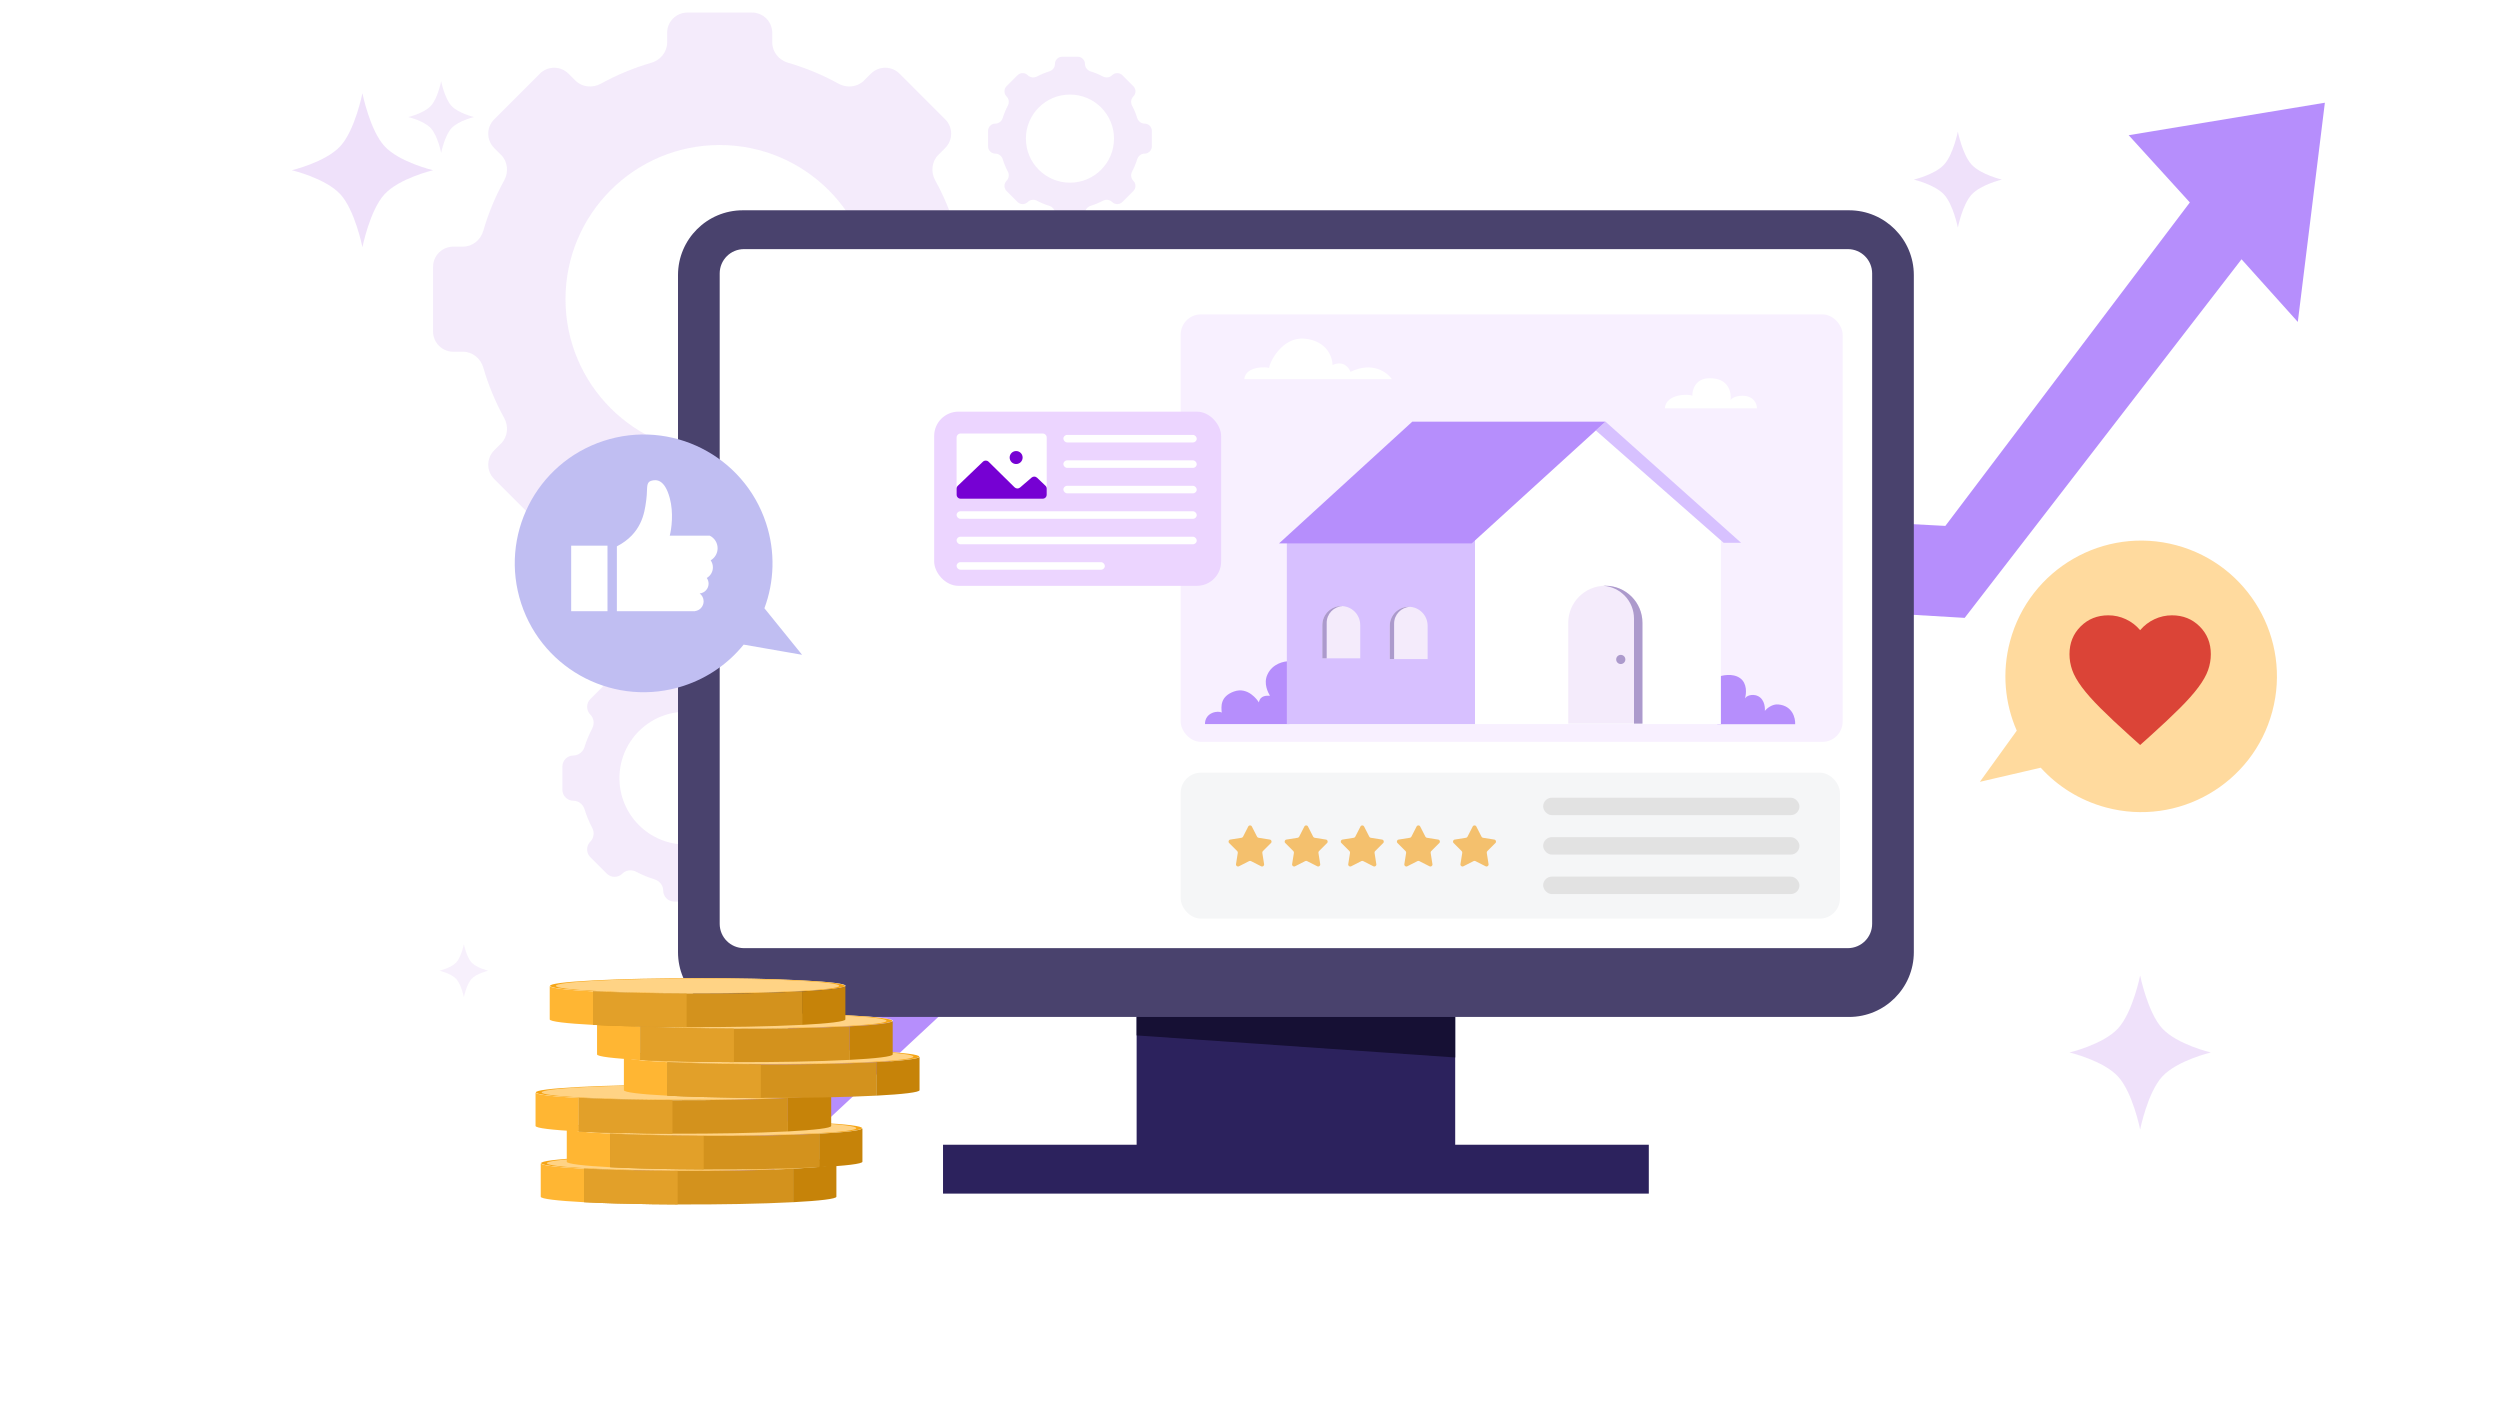 <svg width="617" height="347" viewBox="0 0 617 347" fill="none" xmlns="http://www.w3.org/2000/svg">
<path fill-rule="evenodd" clip-rule="evenodd" d="M169.652 3.098C166.891 3.098 164.652 5.336 164.652 8.098V10.477C164.652 12.828 163.006 14.841 160.747 15.493C156.375 16.756 152.206 18.496 148.301 20.654C146.242 21.791 143.655 21.532 141.992 19.869L140.305 18.182C138.353 16.23 135.187 16.23 133.234 18.182L121.964 29.453C120.011 31.405 120.011 34.571 121.964 36.524L123.651 38.212C125.314 39.874 125.574 42.461 124.436 44.52C122.279 48.425 120.539 52.594 119.277 56.966C118.624 59.225 116.612 60.871 114.26 60.871H111.879C109.117 60.871 106.879 63.11 106.879 65.871V81.811C106.879 84.572 109.117 86.811 111.879 86.811H114.261C116.612 86.811 118.625 88.457 119.277 90.716C120.539 95.087 122.279 99.256 124.437 103.162C125.574 105.22 125.315 107.807 123.652 109.47L121.965 111.157C120.012 113.11 120.012 116.276 121.965 118.229L133.235 129.499C135.188 131.452 138.354 131.452 140.306 129.499L141.994 127.812C143.656 126.149 146.243 125.89 148.302 127.027C152.207 129.185 156.376 130.925 160.747 132.187C163.006 132.839 164.652 134.852 164.652 137.204V139.584C164.652 142.345 166.891 144.584 169.652 144.584H185.591C188.353 144.584 190.591 142.345 190.591 139.584V137.205C190.591 134.853 192.237 132.841 194.497 132.189C198.869 130.927 203.039 129.186 206.945 127.028C209.004 125.891 211.59 126.15 213.253 127.813L214.939 129.499C216.891 131.451 220.057 131.451 222.01 129.499L233.28 118.228C235.233 116.276 235.233 113.11 233.28 111.157L231.596 109.473C229.933 107.81 229.674 105.223 230.811 103.164C232.969 99.258 234.71 95.088 235.972 90.716C236.625 88.457 238.637 86.811 240.989 86.811H243.365C246.127 86.811 248.365 84.572 248.365 81.811V65.871C248.365 63.11 246.127 60.871 243.365 60.871H240.989C238.637 60.871 236.625 59.225 235.973 56.966C234.71 52.593 232.97 48.424 230.812 44.517C229.674 42.459 229.934 39.872 231.596 38.209L233.281 36.524C235.234 34.572 235.234 31.406 233.281 29.453L222.011 18.183C220.058 16.23 216.892 16.23 214.939 18.183L213.254 19.868C211.592 21.53 209.005 21.79 206.946 20.653C203.04 18.494 198.87 16.754 194.497 15.492C192.237 14.839 190.591 12.827 190.591 10.475V8.098C190.591 5.336 188.353 3.098 185.591 3.098H169.652ZM177.618 111.894C198.633 111.894 215.669 94.858 215.669 73.843C215.669 52.828 198.633 35.792 177.618 35.792C156.603 35.792 139.567 52.828 139.567 73.843C139.567 94.858 156.603 111.894 177.618 111.894Z" fill="#7601D3" fill-opacity="0.08"/>
<path fill-rule="evenodd" clip-rule="evenodd" d="M166.402 161.574C164.899 161.574 163.681 162.792 163.681 164.295C163.681 165.575 162.784 166.667 161.56 167.044C159.986 167.529 158.475 168.158 157.043 168.917C155.911 169.517 154.504 169.378 153.598 168.473C152.535 167.41 150.811 167.41 149.748 168.473L145.699 172.522C144.636 173.585 144.636 175.309 145.699 176.372C146.605 177.278 146.743 178.685 146.143 179.817C145.385 181.249 144.756 182.76 144.271 184.334C143.894 185.557 142.801 186.455 141.521 186.455C140.018 186.455 138.799 187.674 138.799 189.177V194.904C138.799 196.407 140.017 197.626 141.521 197.626C142.801 197.626 143.894 198.523 144.27 199.747C144.755 201.322 145.385 202.833 146.143 204.265C146.743 205.396 146.604 206.804 145.699 207.709C144.636 208.773 144.636 210.497 145.699 211.56L149.748 215.609C150.811 216.672 152.535 216.672 153.598 215.609C154.503 214.703 155.911 214.565 157.042 215.165C158.474 215.924 159.986 216.553 161.56 217.038C162.784 217.415 163.681 218.507 163.681 219.787C163.681 221.29 164.899 222.508 166.402 222.508H172.131C173.634 222.508 174.852 221.29 174.852 219.787C174.852 218.508 175.749 217.416 176.972 217.039C178.548 216.554 180.06 215.925 181.493 215.165C182.624 214.566 184.031 214.704 184.936 215.609C185.999 216.672 187.722 216.672 188.785 215.609L192.835 211.559C193.898 210.496 193.898 208.773 192.835 207.71C191.93 206.805 191.792 205.398 192.392 204.267C193.151 202.834 193.781 201.321 194.266 199.745C194.643 198.523 195.734 197.626 197.013 197.626C198.515 197.626 199.732 196.409 199.732 194.907V189.174C199.732 187.672 198.515 186.455 197.013 186.455C195.734 186.455 194.642 185.558 194.266 184.336C193.781 182.76 193.151 181.248 192.391 179.814C191.792 178.683 191.93 177.277 192.835 176.371C193.898 175.309 193.898 173.586 192.835 172.523L188.785 168.473C187.722 167.41 185.999 167.41 184.936 168.473C184.03 169.378 182.624 169.516 181.492 168.917C180.059 168.157 178.547 167.528 176.972 167.043C175.749 166.666 174.852 165.574 174.852 164.295C174.852 162.792 173.634 161.574 172.131 161.574H166.402ZM169.265 208.43C178.315 208.43 185.652 201.093 185.652 192.042C185.652 182.992 178.315 175.655 169.265 175.655C160.214 175.655 152.877 182.992 152.877 192.042C152.877 201.093 160.214 208.43 169.265 208.43Z" fill="#7601D3" fill-opacity="0.08"/>
<path fill-rule="evenodd" clip-rule="evenodd" d="M262.165 13.996C261.168 13.996 260.36 14.804 260.36 15.801C260.36 16.65 259.765 17.375 258.953 17.625C257.909 17.947 256.906 18.364 255.956 18.868C255.205 19.266 254.271 19.174 253.67 18.573C252.965 17.867 251.821 17.867 251.115 18.573L248.43 21.259C247.724 21.964 247.724 23.108 248.43 23.814C249.031 24.415 249.122 25.349 248.724 26.1C248.221 27.05 247.804 28.052 247.483 29.096C247.232 29.908 246.507 30.503 245.658 30.503C244.66 30.503 243.852 31.312 243.852 32.31V36.109C243.852 37.107 244.66 37.915 245.658 37.915C246.507 37.915 247.232 38.511 247.482 39.323C247.804 40.367 248.221 41.369 248.724 42.319C249.122 43.07 249.031 44.004 248.43 44.605C247.724 45.311 247.724 46.455 248.43 47.16L251.116 49.846C251.821 50.552 252.965 50.552 253.67 49.846C254.271 49.245 255.205 49.154 255.956 49.552C256.906 50.055 257.909 50.473 258.953 50.795C259.765 51.045 260.36 51.769 260.36 52.618C260.36 53.615 261.168 54.424 262.166 54.424H265.967C266.964 54.424 267.772 53.616 267.772 52.619C267.772 51.77 268.367 51.045 269.178 50.796C270.224 50.474 271.227 50.056 272.178 49.552C272.929 49.155 273.862 49.246 274.462 49.847C275.167 50.552 276.31 50.552 277.015 49.847L279.703 47.158C280.408 46.454 280.408 45.311 279.703 44.606C279.103 44.006 279.011 43.073 279.409 42.322C279.913 41.371 280.331 40.367 280.653 39.321C280.903 38.51 281.627 37.915 282.475 37.915C283.472 37.915 284.279 37.108 284.279 36.111V32.308C284.279 31.311 283.472 30.503 282.475 30.503C281.627 30.503 280.903 29.909 280.653 29.098C280.331 28.052 279.913 27.048 279.409 26.097C279.011 25.347 279.103 24.414 279.703 23.813C280.408 23.108 280.408 21.965 279.703 21.261L277.015 18.573C276.31 17.868 275.167 17.868 274.462 18.573C273.862 19.173 272.928 19.265 272.178 18.867C271.227 18.364 270.224 17.946 269.178 17.624C268.367 17.374 267.772 16.65 267.772 15.801C267.772 14.804 266.964 13.996 265.967 13.996H262.165ZM264.065 45.084C270.069 45.084 274.937 40.216 274.937 34.211C274.937 28.206 270.069 23.339 264.065 23.339C258.06 23.339 253.192 28.206 253.192 34.211C253.192 40.216 258.06 45.084 264.065 45.084Z" fill="#7601D3" fill-opacity="0.08"/>
<path d="M182.943 296.266H148.371L337.447 122.316L480.115 129.792L540.452 49.962L525.355 33.365L573.777 25.352L567.098 79.45L553.21 63.989L484.88 152.492L346.165 144.282L182.943 296.266Z" fill="#B68EFC"/>
<rect x="280.52" y="249.326" width="78.623" height="34.013" fill="#2C225D"/>
<path d="M280.52 250.986H359.143V260.986L280.52 255.543V250.986Z" fill="#161034"/>
<path d="M167.33 67.897C167.33 59.06 174.494 51.897 183.33 51.897H456.334C465.17 51.897 472.334 59.06 472.334 67.897V234.987C472.334 243.823 465.17 250.987 456.334 250.987H183.33C174.494 250.987 167.33 243.823 167.33 234.987V67.897Z" fill="#49426D"/>
<path d="M177.621 67.482C177.621 64.169 180.307 61.482 183.621 61.482H456.045C459.358 61.482 462.045 64.169 462.045 67.482V228.002C462.045 231.316 459.358 234.002 456.045 234.002H183.621C180.307 234.002 177.621 231.316 177.621 228.002V67.482Z" fill="white"/>
<rect x="232.738" y="282.521" width="174.188" height="12.062" fill="#2C225D"/>
<rect x="291.393" y="77.586" width="163.372" height="105.509" rx="5" fill="#F8F0FF"/>
<path d="M318.256 178.699H297.387C297.387 175.719 300.772 175.309 301.521 175.883C301.396 174.384 301.097 171.911 304.544 170.662C307.992 169.413 310.358 172.786 310.69 173.351C311.039 171.507 312.771 171.704 313.422 171.704C312.957 170.913 311.795 168.729 312.771 166.544C313.999 163.755 316.939 163.151 318.256 163.198V178.699Z" fill="#B68EFC"/>
<path d="M423.813 178.732V167.128C424.934 166.666 427.63 166.066 429.445 167.36C431.26 168.654 431.007 171.23 430.654 172.357C430.893 171.987 431.736 171.311 433.197 171.569C435.346 172.028 435.668 174.339 435.561 175.437C436.05 174.84 437.409 173.689 438.927 173.861C442.423 174.205 443.13 177.252 443.046 178.732H423.813Z" fill="#B68EFC"/>
<path d="M343.505 93.575H307.092C307.406 90.255 312.679 90.537 313.228 90.811C313.274 89.485 316.43 83.035 322.011 83.584C327.592 84.133 328.873 88.296 328.873 90.08C331.755 88.845 332.99 90.949 333.311 91.772C338.727 89.137 342.364 91.876 343.505 93.575Z" fill="white"/>
<path d="M433.616 100.773H410.883C411.174 97.138 416.796 97.185 417.669 97.67C417.62 96.362 418.347 93.356 421.886 93.356C426.617 93.24 427.347 96.862 427.121 98.688C427.363 98.349 428.284 97.67 430.029 97.67C432.899 97.67 433.616 99.739 433.616 100.773Z" fill="white"/>
<path d="M317.592 178.696V133.215H364.037V178.696H317.592Z" fill="#D7C0FF"/>
<path d="M424.719 178.701H364.038L364.037 133.352L393.846 106.23L424.719 133.352V178.701Z" fill="white"/>
<path d="M429.705 133.965L396.23 104.059L393.85 106.23L425.4 133.965L429.705 133.965Z" fill="#D7C1FF"/>
<path d="M363.22 134.112H315.668L348.553 104.066H396.224L363.22 134.112Z" fill="#B68EFC"/>
<path d="M387.043 153.717C387.043 148.659 391.143 144.559 396.201 144.559V144.559C401.259 144.559 405.36 148.659 405.36 153.717V178.589H387.043V153.717Z" fill="#F4EBFB"/>
<path d="M335.701 154.252C335.701 151.673 333.61 149.582 331.031 149.582V149.582C328.452 149.582 326.361 151.673 326.361 154.252V162.48H335.701V154.252Z" fill="#F4EBFB"/>
<path d="M352.338 154.426C352.338 151.847 350.247 149.756 347.668 149.756V149.756C345.089 149.756 342.998 151.847 342.998 154.426V162.653H352.338V154.426Z" fill="#F4EBFB"/>
<path fill-rule="evenodd" clip-rule="evenodd" d="M395.662 144.574C395.84 144.564 396.02 144.559 396.201 144.559C401.258 144.559 405.358 148.659 405.358 153.717V178.589H403.27V152.673C403.27 148.361 399.907 144.836 395.662 144.574ZM400.006 163.885C400.632 163.885 401.139 163.378 401.139 162.752C401.139 162.127 400.632 161.62 400.006 161.62C399.38 161.62 398.873 162.127 398.873 162.752C398.873 163.378 399.38 163.885 400.006 163.885Z" fill="#AC9ACC"/>
<path fill-rule="evenodd" clip-rule="evenodd" d="M331.301 149.588C331.21 149.583 331.118 149.58 331.026 149.58C328.447 149.58 326.357 151.671 326.357 154.25V162.477H327.422V153.718C327.422 151.519 329.136 149.721 331.301 149.588ZM347.943 149.763C347.853 149.757 347.761 149.755 347.669 149.755C345.09 149.755 342.999 151.846 342.999 154.425V162.652H344.064V153.892C344.064 151.694 345.779 149.896 347.943 149.763Z" fill="#D7C0FF"/>
<path fill-rule="evenodd" clip-rule="evenodd" d="M331.301 149.588C331.21 149.583 331.118 149.58 331.026 149.58C328.447 149.58 326.357 151.671 326.357 154.25V162.477H327.422V153.718C327.422 151.519 329.136 149.721 331.301 149.588ZM347.943 149.763C347.853 149.757 347.761 149.755 347.669 149.755C345.09 149.755 342.999 151.846 342.999 154.425V162.652H344.064V153.892C344.064 151.694 345.779 149.896 347.943 149.763Z" fill="black" fill-opacity="0.2"/>
<rect x="230.553" y="101.596" width="70.823" height="42.989" rx="6" fill="#ECD5FF"/>
<path d="M236.088 107.99C236.088 107.438 236.536 106.99 237.088 106.99H257.33C257.883 106.99 258.33 107.438 258.33 107.99V120.174V122.09C258.33 122.642 257.883 123.09 257.33 123.09H237.088C236.536 123.09 236.088 122.642 236.088 122.09V120.174V107.99Z" fill="white"/>
<path d="M250.784 114.522C251.668 114.522 252.385 113.805 252.385 112.92C252.385 112.036 251.668 111.318 250.784 111.318C249.899 111.318 249.182 112.036 249.182 112.92C249.182 113.805 249.899 114.522 250.784 114.522Z" fill="#7601D3"/>
<path d="M258.33 122.091C258.33 122.643 257.883 123.091 257.33 123.091H237.088C236.536 123.091 236.088 122.643 236.088 122.091V120.601C236.088 120.329 236.199 120.068 236.396 119.879L242.59 113.946C242.98 113.572 243.598 113.576 243.983 113.956L250.398 120.273C250.769 120.638 251.358 120.658 251.752 120.319L254.601 117.865C254.991 117.529 255.572 117.544 255.944 117.899L258.02 119.879C258.218 120.068 258.33 120.329 258.33 120.603V122.091Z" fill="#7601D3"/>
<rect x="262.441" y="107.336" width="32.913" height="1.857" rx="0.929" fill="white"/>
<rect x="262.441" y="113.617" width="32.913" height="1.857" rx="0.929" fill="white"/>
<rect x="262.441" y="119.898" width="32.913" height="1.857" rx="0.929" fill="white"/>
<rect x="236.088" y="126.182" width="59.267" height="1.857" rx="0.929" fill="white"/>
<rect x="236.088" y="132.465" width="59.267" height="1.857" rx="0.929" fill="white"/>
<rect x="236.088" y="138.746" width="36.588" height="1.857" rx="0.929" fill="white"/>
<rect x="291.393" y="190.695" width="162.708" height="36.023" rx="5" fill="#F5F6F7"/>
<rect x="380.848" y="196.873" width="63.256" height="4.309" rx="2.154" fill="#E2E2E2"/>
<rect x="380.848" y="206.609" width="63.256" height="4.309" rx="2.154" fill="#E2E2E2"/>
<rect x="380.848" y="216.35" width="63.256" height="4.309" rx="2.154" fill="#E2E2E2"/>
<path d="M308.067 203.978C308.253 203.614 308.773 203.614 308.958 203.978L310.243 206.496C310.316 206.639 310.452 206.738 310.61 206.763L313.403 207.207C313.806 207.271 313.966 207.765 313.678 208.054L311.68 210.054C311.567 210.168 311.515 210.328 311.54 210.486L311.98 213.279C312.044 213.682 311.623 213.987 311.26 213.802L308.74 212.52C308.597 212.448 308.429 212.448 308.286 212.52L305.766 213.802C305.402 213.987 304.982 213.682 305.045 213.279L305.486 210.486C305.511 210.328 305.459 210.168 305.346 210.054L303.348 208.054C303.059 207.765 303.22 207.271 303.623 207.207L306.415 206.763C306.573 206.738 306.71 206.639 306.782 206.496L308.067 203.978Z" fill="#F4C06D"/>
<path d="M321.917 203.978C322.103 203.614 322.622 203.614 322.808 203.978L324.093 206.496C324.166 206.639 324.302 206.738 324.46 206.763L327.252 207.207C327.655 207.271 327.816 207.765 327.527 208.054L325.529 210.054C325.416 210.168 325.364 210.328 325.389 210.486L325.83 213.279C325.893 213.682 325.473 213.987 325.109 213.802L322.589 212.52C322.447 212.448 322.278 212.448 322.136 212.52L319.616 213.802C319.252 213.987 318.831 213.682 318.895 213.279L319.336 210.486C319.361 210.328 319.308 210.168 319.195 210.054L317.198 208.054C316.909 207.765 317.07 207.271 317.473 207.207L320.265 206.763C320.423 206.738 320.559 206.639 320.632 206.496L321.917 203.978Z" fill="#F4C06D"/>
<path d="M336.657 203.978C336.472 203.614 335.952 203.614 335.767 203.978L334.481 206.496C334.409 206.639 334.272 206.738 334.115 206.763L331.322 207.207C330.919 207.271 330.759 207.765 331.047 208.054L333.045 210.054C333.158 210.168 333.21 210.328 333.185 210.486L332.745 213.279C332.681 213.682 333.101 213.987 333.465 213.802L335.985 212.52C336.128 212.448 336.296 212.448 336.439 212.52L338.959 213.802C339.323 213.987 339.743 213.682 339.679 213.279L339.239 210.486C339.214 210.328 339.266 210.168 339.379 210.054L341.377 208.054C341.665 207.765 341.505 207.271 341.102 207.207L338.309 206.763C338.152 206.738 338.015 206.639 337.943 206.496L336.657 203.978Z" fill="#F4C06D"/>
<path d="M349.614 203.978C349.8 203.614 350.319 203.614 350.505 203.978L351.79 206.496C351.863 206.639 351.999 206.738 352.157 206.763L354.949 207.207C355.353 207.271 355.513 207.765 355.225 208.054L353.227 210.054C353.114 210.168 353.062 210.328 353.087 210.486L353.527 213.279C353.591 213.682 353.17 213.987 352.806 213.802L350.286 212.52C350.144 212.448 349.975 212.448 349.833 212.52L347.313 213.802C346.949 213.987 346.529 213.682 346.592 213.279L347.033 210.486C347.058 210.328 347.006 210.168 346.893 210.054L344.895 208.054C344.606 207.765 344.767 207.271 345.17 207.207L347.962 206.763C348.12 206.738 348.256 206.639 348.329 206.496L349.614 203.978Z" fill="#F4C06D"/>
<path d="M364.355 203.978C364.169 203.614 363.65 203.614 363.464 203.978L362.179 206.496C362.106 206.639 361.97 206.738 361.812 206.763L359.02 207.207C358.616 207.271 358.456 207.765 358.744 208.054L360.742 210.054C360.855 210.168 360.907 210.328 360.882 210.486L360.442 213.279C360.378 213.682 360.799 213.987 361.163 213.802L363.683 212.52C363.825 212.448 363.994 212.448 364.136 212.52L366.656 213.802C367.02 213.987 367.44 213.682 367.377 213.279L366.936 210.486C366.911 210.328 366.963 210.168 367.076 210.054L369.074 208.054C369.363 207.765 369.202 207.271 368.799 207.207L366.007 206.763C365.849 206.738 365.713 206.639 365.64 206.496L364.355 203.978Z" fill="#F4C06D"/>
<path d="M519.77 199.286C537.643 204.075 556.013 193.469 560.802 175.597C565.591 157.725 554.985 139.354 537.112 134.565C519.24 129.777 500.87 140.383 496.081 158.255C494.036 165.887 494.799 173.611 497.736 180.328L488.631 192.955L503.652 189.467C507.826 194.066 513.326 197.559 519.77 199.286Z" fill="#FFDA9E"/>
<path d="M528.191 183.869L525.662 181.601C522.725 178.956 520.298 176.674 518.379 174.755C516.461 172.836 514.934 171.114 513.801 169.587C512.667 168.061 511.875 166.659 511.424 165.379C510.973 164.1 510.748 162.792 510.748 161.455C510.748 158.722 511.664 156.44 513.495 154.609C515.327 152.777 517.609 151.861 520.342 151.861C521.853 151.861 523.292 152.181 524.659 152.821C526.025 153.46 527.202 154.361 528.191 155.524C529.179 154.361 530.356 153.46 531.723 152.821C533.089 152.181 534.528 151.861 536.04 151.861C538.773 151.861 541.055 152.777 542.886 154.609C544.718 156.44 545.633 158.722 545.633 161.455C545.633 162.792 545.408 164.1 544.957 165.379C544.507 166.659 543.715 168.061 542.581 169.587C541.447 171.114 539.921 172.836 538.002 174.755C536.084 176.674 533.656 178.956 530.72 181.601L528.191 183.869Z" fill="#DB4437"/>
<g filter="url(#filter0_d_7461_45437)">
<path d="M168.776 168.248C152.092 173.73 134.123 164.649 128.641 147.965C123.158 131.28 132.24 113.311 148.924 107.829C165.608 102.347 183.578 111.428 189.06 128.112C191.401 135.237 191.086 142.597 188.657 149.118L197.953 160.604L183.534 158.092C179.821 162.67 174.793 166.271 168.776 168.248Z" fill="#C0BEF2"/>
<path fill-rule="evenodd" clip-rule="evenodd" d="M152.246 133.841V149.838H171.549L171.551 149.816C172.738 149.657 173.655 148.639 173.655 147.408C173.655 146.614 173.273 145.908 172.684 145.465C173.915 145.347 174.879 144.31 174.879 143.047C174.879 142.524 174.713 142.04 174.433 141.644C175.336 141.121 175.944 140.145 175.944 139.027C175.944 138.38 175.741 137.781 175.395 137.289C176.419 136.69 177.106 135.58 177.106 134.308C177.106 132.944 176.315 131.765 175.166 131.204H172.143H165.293C165.71 129.641 166.294 125.593 165.293 121.91C164.042 117.308 162.018 117.248 160.669 117.677C159.744 117.971 159.713 118.842 159.666 120.19L159.666 120.193C159.645 120.811 159.619 121.528 159.504 122.335L159.444 122.771L159.444 122.772C159.075 125.5 158.371 130.692 152.246 133.841ZM149.929 133.674H140.965V149.839H149.929V133.674Z" fill="white"/>
</g>
<circle cx="25.863" cy="25.863" r="25.863" transform="matrix(0.999 0.052 -0.999 0.052 169.934 284.369)" fill="white"/>
<circle cx="25.76" cy="25.76" r="25.76" transform="matrix(0.999 0.052 -0.999 0.052 169.934 284.389)" fill="#F5A516"/>
<circle cx="24.753" cy="24.753" r="24.753" transform="matrix(0.999 0.052 -0.999 0.052 169.934 284.498)" fill="#FFD385"/>
<path d="M133.455 287.084C133.455 287.613 137.539 288.092 144.141 288.439V296.706C137.539 296.359 133.455 295.88 133.455 295.351V287.084Z" fill="#FFB633"/>
<path d="M144.141 288.438C148.994 288.692 154.874 288.861 161.082 288.942C163.11 288.968 165.173 288.986 167.246 288.994C177.458 289.033 187.927 288.848 195.736 288.438V296.704C187.927 297.114 177.458 297.3 167.246 297.26C165.173 297.252 163.11 297.235 161.082 297.208C154.874 297.127 148.994 296.959 144.141 296.704V288.438Z" fill="#D3921D"/>
<path d="M206.422 287.084C206.422 287.613 202.339 288.092 195.736 288.439V296.706C202.339 296.359 206.422 295.88 206.422 295.351V287.084Z" fill="#C68309"/>
<path d="M144.141 288.438V296.704C148.994 296.959 154.874 297.127 161.082 297.208C163.11 297.235 165.173 297.252 167.246 297.26V288.994C165.173 288.986 163.11 288.968 161.082 288.942C154.874 288.861 148.994 288.692 144.141 288.438Z" fill="#E2A029"/>
<circle cx="25.863" cy="25.863" r="25.863" transform="matrix(0.999 0.052 -0.999 0.052 176.359 275.729)" fill="white"/>
<circle cx="25.76" cy="25.76" r="25.76" transform="matrix(0.999 0.052 -0.999 0.052 176.359 275.748)" fill="#F5A516"/>
<circle cx="24.753" cy="24.753" r="24.753" transform="matrix(0.999 0.052 -0.999 0.052 176.359 275.857)" fill="#FFD385"/>
<path d="M139.881 278.443C139.881 278.973 143.964 279.452 150.567 279.798V288.065C143.964 287.718 139.881 287.239 139.881 286.71V278.443Z" fill="#FFB633"/>
<path d="M150.566 279.797C155.42 280.052 161.3 280.22 167.508 280.301C169.536 280.328 171.598 280.345 173.672 280.353C183.884 280.392 194.353 280.207 202.162 279.797V288.064C194.353 288.474 183.884 288.659 173.672 288.62C171.598 288.612 169.536 288.594 167.508 288.568C161.3 288.487 155.42 288.318 150.566 288.064V279.797Z" fill="#D3921D"/>
<path d="M212.848 278.443C212.848 278.973 208.764 279.452 202.162 279.798V288.065C208.764 287.718 212.848 287.239 212.848 286.71V278.443Z" fill="#C68309"/>
<path d="M150.566 279.797V288.064C155.42 288.318 161.3 288.487 167.508 288.568C169.536 288.594 171.598 288.612 173.672 288.62V280.353C171.598 280.345 169.536 280.328 167.508 280.301C161.3 280.22 155.42 280.052 150.566 279.797Z" fill="#E2A029"/>
<circle cx="25.863" cy="25.863" r="25.863" transform="matrix(0.999 0.052 -0.999 0.052 168.65 266.9)" fill="white"/>
<circle cx="25.76" cy="25.76" r="25.76" transform="matrix(0.999 0.052 -0.999 0.052 168.65 266.92)" fill="#F5A516"/>
<circle cx="24.753" cy="24.753" r="24.753" transform="matrix(0.999 0.052 -0.999 0.052 168.65 267.029)" fill="#FFD385"/>
<path d="M132.172 269.615C132.172 270.144 136.255 270.623 142.858 270.97V279.237C136.255 278.89 132.172 278.411 132.172 277.882V269.615Z" fill="#FFB633"/>
<path d="M142.857 270.969C147.711 271.224 153.591 271.392 159.799 271.473C161.827 271.5 163.889 271.517 165.963 271.525C176.175 271.564 186.644 271.379 194.453 270.969V279.235C186.644 279.646 176.175 279.831 165.963 279.791C163.889 279.783 161.827 279.766 159.799 279.74C153.591 279.658 147.711 279.49 142.857 279.235V270.969Z" fill="#D3921D"/>
<path d="M205.139 269.615C205.139 270.144 201.055 270.623 194.453 270.97V279.237C201.055 278.89 205.139 278.411 205.139 277.882V269.615Z" fill="#C68309"/>
<path d="M142.857 270.969V279.235C147.711 279.49 153.591 279.658 159.799 279.74C161.827 279.766 163.889 279.783 165.963 279.791V271.525C163.889 271.517 161.827 271.5 159.799 271.473C153.591 271.392 147.711 271.224 142.857 270.969Z" fill="#E2A029"/>
<circle cx="25.863" cy="25.863" r="25.863" transform="matrix(0.999 0.052 -0.999 0.052 190.455 258.072)" fill="white"/>
<circle cx="25.76" cy="25.76" r="25.76" transform="matrix(0.999 0.052 -0.999 0.052 190.455 258.092)" fill="#F5A516"/>
<circle cx="24.753" cy="24.753" r="24.753" transform="matrix(0.999 0.052 -0.999 0.052 190.455 258.201)" fill="#FFD385"/>
<path d="M153.977 260.787C153.977 261.316 158.06 261.795 164.662 262.142V270.409C158.06 270.062 153.977 269.583 153.977 269.054V260.787Z" fill="#FFB633"/>
<path d="M164.662 262.141C169.515 262.396 175.396 262.564 181.604 262.645C183.631 262.671 185.694 262.689 187.767 262.697C197.98 262.736 208.448 262.551 216.257 262.141V270.407C208.448 270.817 197.98 271.003 187.767 270.963C185.694 270.955 183.631 270.938 181.604 270.912C175.396 270.83 169.515 270.662 164.662 270.407V262.141Z" fill="#D3921D"/>
<path d="M226.944 260.787C226.944 261.316 222.86 261.795 216.258 262.142V270.409C222.86 270.062 226.944 269.583 226.944 269.054V260.787Z" fill="#C68309"/>
<path d="M164.662 262.141V270.407C169.515 270.662 175.396 270.83 181.604 270.912C183.631 270.938 185.694 270.955 187.767 270.963V262.697C185.694 262.689 183.631 262.671 181.604 262.645C175.396 262.564 169.515 262.396 164.662 262.141Z" fill="#E2A029"/>
<circle cx="25.863" cy="25.863" r="25.863" transform="matrix(0.999 0.052 -0.999 0.052 183.828 249.244)" fill="white"/>
<circle cx="25.76" cy="25.76" r="25.76" transform="matrix(0.999 0.052 -0.999 0.052 183.828 249.264)" fill="#F5A516"/>
<circle cx="24.753" cy="24.753" r="24.753" transform="matrix(0.999 0.052 -0.999 0.052 183.828 249.373)" fill="#FFD385"/>
<path d="M147.35 251.959C147.35 252.488 151.433 252.967 158.035 253.314V261.581C151.433 261.234 147.35 260.755 147.35 260.226V251.959Z" fill="#FFB633"/>
<path d="M158.035 253.312C162.888 253.567 168.769 253.736 174.977 253.817C177.005 253.843 179.067 253.861 181.14 253.869C191.353 253.908 201.821 253.723 209.631 253.312V261.579C201.821 261.989 191.353 262.175 181.14 262.135C179.067 262.127 177.005 262.11 174.977 262.083C168.769 262.002 162.888 261.834 158.035 261.579V253.312Z" fill="#D3921D"/>
<path d="M220.317 251.959C220.317 252.488 216.233 252.967 209.631 253.314V261.581C216.233 261.234 220.317 260.755 220.317 260.226V251.959Z" fill="#C68309"/>
<path d="M158.035 253.312V261.579C162.888 261.834 168.769 262.002 174.977 262.083C177.005 262.11 179.067 262.127 181.14 262.135V253.869C179.067 253.861 177.005 253.843 174.977 253.817C168.769 253.736 162.888 253.567 158.035 253.312Z" fill="#E2A029"/>
<circle cx="25.863" cy="25.863" r="25.863" transform="matrix(0.999 0.052 -0.999 0.052 172.15 240.604)" fill="white"/>
<circle cx="25.76" cy="25.76" r="25.76" transform="matrix(0.999 0.052 -0.999 0.052 172.15 240.623)" fill="#F5A516"/>
<circle cx="24.753" cy="24.753" r="24.753" transform="matrix(0.999 0.052 -0.999 0.052 172.15 240.732)" fill="#FFD385"/>
<path d="M135.672 243.318C135.672 243.848 139.755 244.327 146.358 244.673V252.94C139.755 252.593 135.672 252.114 135.672 251.585V243.318Z" fill="#FFB633"/>
<path d="M146.357 244.672C151.211 244.927 157.091 245.095 163.299 245.176C165.327 245.203 167.389 245.22 169.463 245.228C179.675 245.267 190.144 245.082 197.953 244.672V252.939C190.144 253.349 179.675 253.534 169.463 253.495C167.389 253.487 165.327 253.469 163.299 253.443C157.091 253.362 151.211 253.193 146.357 252.939V244.672Z" fill="#D3921D"/>
<path d="M208.639 243.318C208.639 243.848 204.555 244.327 197.953 244.673V252.94C204.555 252.593 208.639 252.114 208.639 251.585V243.318Z" fill="#C68309"/>
<path d="M146.357 244.672V252.939C151.211 253.193 157.091 253.362 163.299 253.443C165.327 253.469 167.389 253.487 169.463 253.495V245.228C167.389 245.22 165.327 245.203 163.299 245.176C157.091 245.095 151.211 244.927 146.357 244.672Z" fill="#E2A029"/>
<path d="M89.448 61.018C89.448 61.018 87.636 51.914 84.001 47.951C80.366 43.987 72.018 42.011 72.018 42.011C72.018 42.011 80.366 40.035 84.001 36.071C87.636 32.108 89.448 23.004 89.448 23.004C89.448 23.004 91.26 32.108 94.895 36.071C98.53 40.035 106.879 42.011 106.879 42.011C106.879 42.011 98.53 43.987 94.895 47.951C91.26 51.914 89.448 61.018 89.448 61.018Z" fill="#7601D3" fill-opacity="0.12"/>
<path d="M108.88 37.735C108.88 37.735 108.036 33.497 106.344 31.652C104.652 29.807 100.766 28.887 100.766 28.887C100.766 28.887 104.652 27.967 106.344 26.122C108.036 24.277 108.88 20.039 108.88 20.039C108.88 20.039 109.723 24.277 111.416 26.122C113.108 27.967 116.994 28.887 116.994 28.887C116.994 28.887 113.108 29.807 111.416 31.652C109.723 33.497 108.88 37.735 108.88 37.735Z" fill="#7601D3" fill-opacity="0.08"/>
<path d="M114.484 246.122C114.484 246.122 113.86 242.983 112.606 241.617C111.353 240.25 108.475 239.569 108.475 239.569C108.475 239.569 111.353 238.888 112.606 237.521C113.86 236.154 114.484 233.016 114.484 233.016C114.484 233.016 115.109 236.154 116.362 237.521C117.616 238.888 120.494 239.569 120.494 239.569C120.494 239.569 117.616 240.25 116.362 241.617C115.109 242.983 114.484 246.122 114.484 246.122Z" fill="#7601D3" fill-opacity="0.06"/>
<path d="M483.197 56.17C483.197 56.17 482.068 50.496 479.802 48.026C477.537 45.556 472.334 44.324 472.334 44.324C472.334 44.324 477.537 43.093 479.802 40.622C482.068 38.152 483.197 32.478 483.197 32.478C483.197 32.478 484.327 38.152 486.592 40.622C488.857 43.093 494.061 44.324 494.061 44.324C494.061 44.324 488.857 45.556 486.592 48.026C484.327 50.496 483.197 56.17 483.197 56.17Z" fill="#7601D3" fill-opacity="0.12"/>
<path d="M528.19 278.772C528.19 278.772 526.377 269.662 522.74 265.696C519.102 261.729 510.748 259.752 510.748 259.752C510.748 259.752 519.102 257.775 522.74 253.808C526.377 249.842 528.19 240.732 528.19 240.732C528.19 240.732 530.004 249.842 533.641 253.808C537.279 257.775 545.633 259.752 545.633 259.752C545.633 259.752 537.279 261.729 533.641 265.696C530.004 269.662 528.19 278.772 528.19 278.772Z" fill="#7601D3" fill-opacity="0.12"/>
<defs>
<filter id="filter0_d_7461_45437" x="121.043" y="101.23" width="82.91" height="75.615" filterUnits="userSpaceOnUse" color-interpolation-filters="sRGB">
<feFlood flood-opacity="0" result="BackgroundImageFix"/>
<feColorMatrix in="SourceAlpha" type="matrix" values="0 0 0 0 0 0 0 0 0 0 0 0 0 0 0 0 0 0 127 0" result="hardAlpha"/>
<feMorphology radius="2" operator="dilate" in="SourceAlpha" result="effect1_dropShadow_7461_45437"/>
<feOffset dy="1"/>
<feGaussianBlur stdDeviation="2"/>
<feComposite in2="hardAlpha" operator="out"/>
<feColorMatrix type="matrix" values="0 0 0 0 0 0 0 0 0 0 0 0 0 0 0 0 0 0 0.08 0"/>
<feBlend mode="normal" in2="BackgroundImageFix" result="effect1_dropShadow_7461_45437"/>
<feBlend mode="normal" in="SourceGraphic" in2="effect1_dropShadow_7461_45437" result="shape"/>
</filter>
</defs>
</svg>
